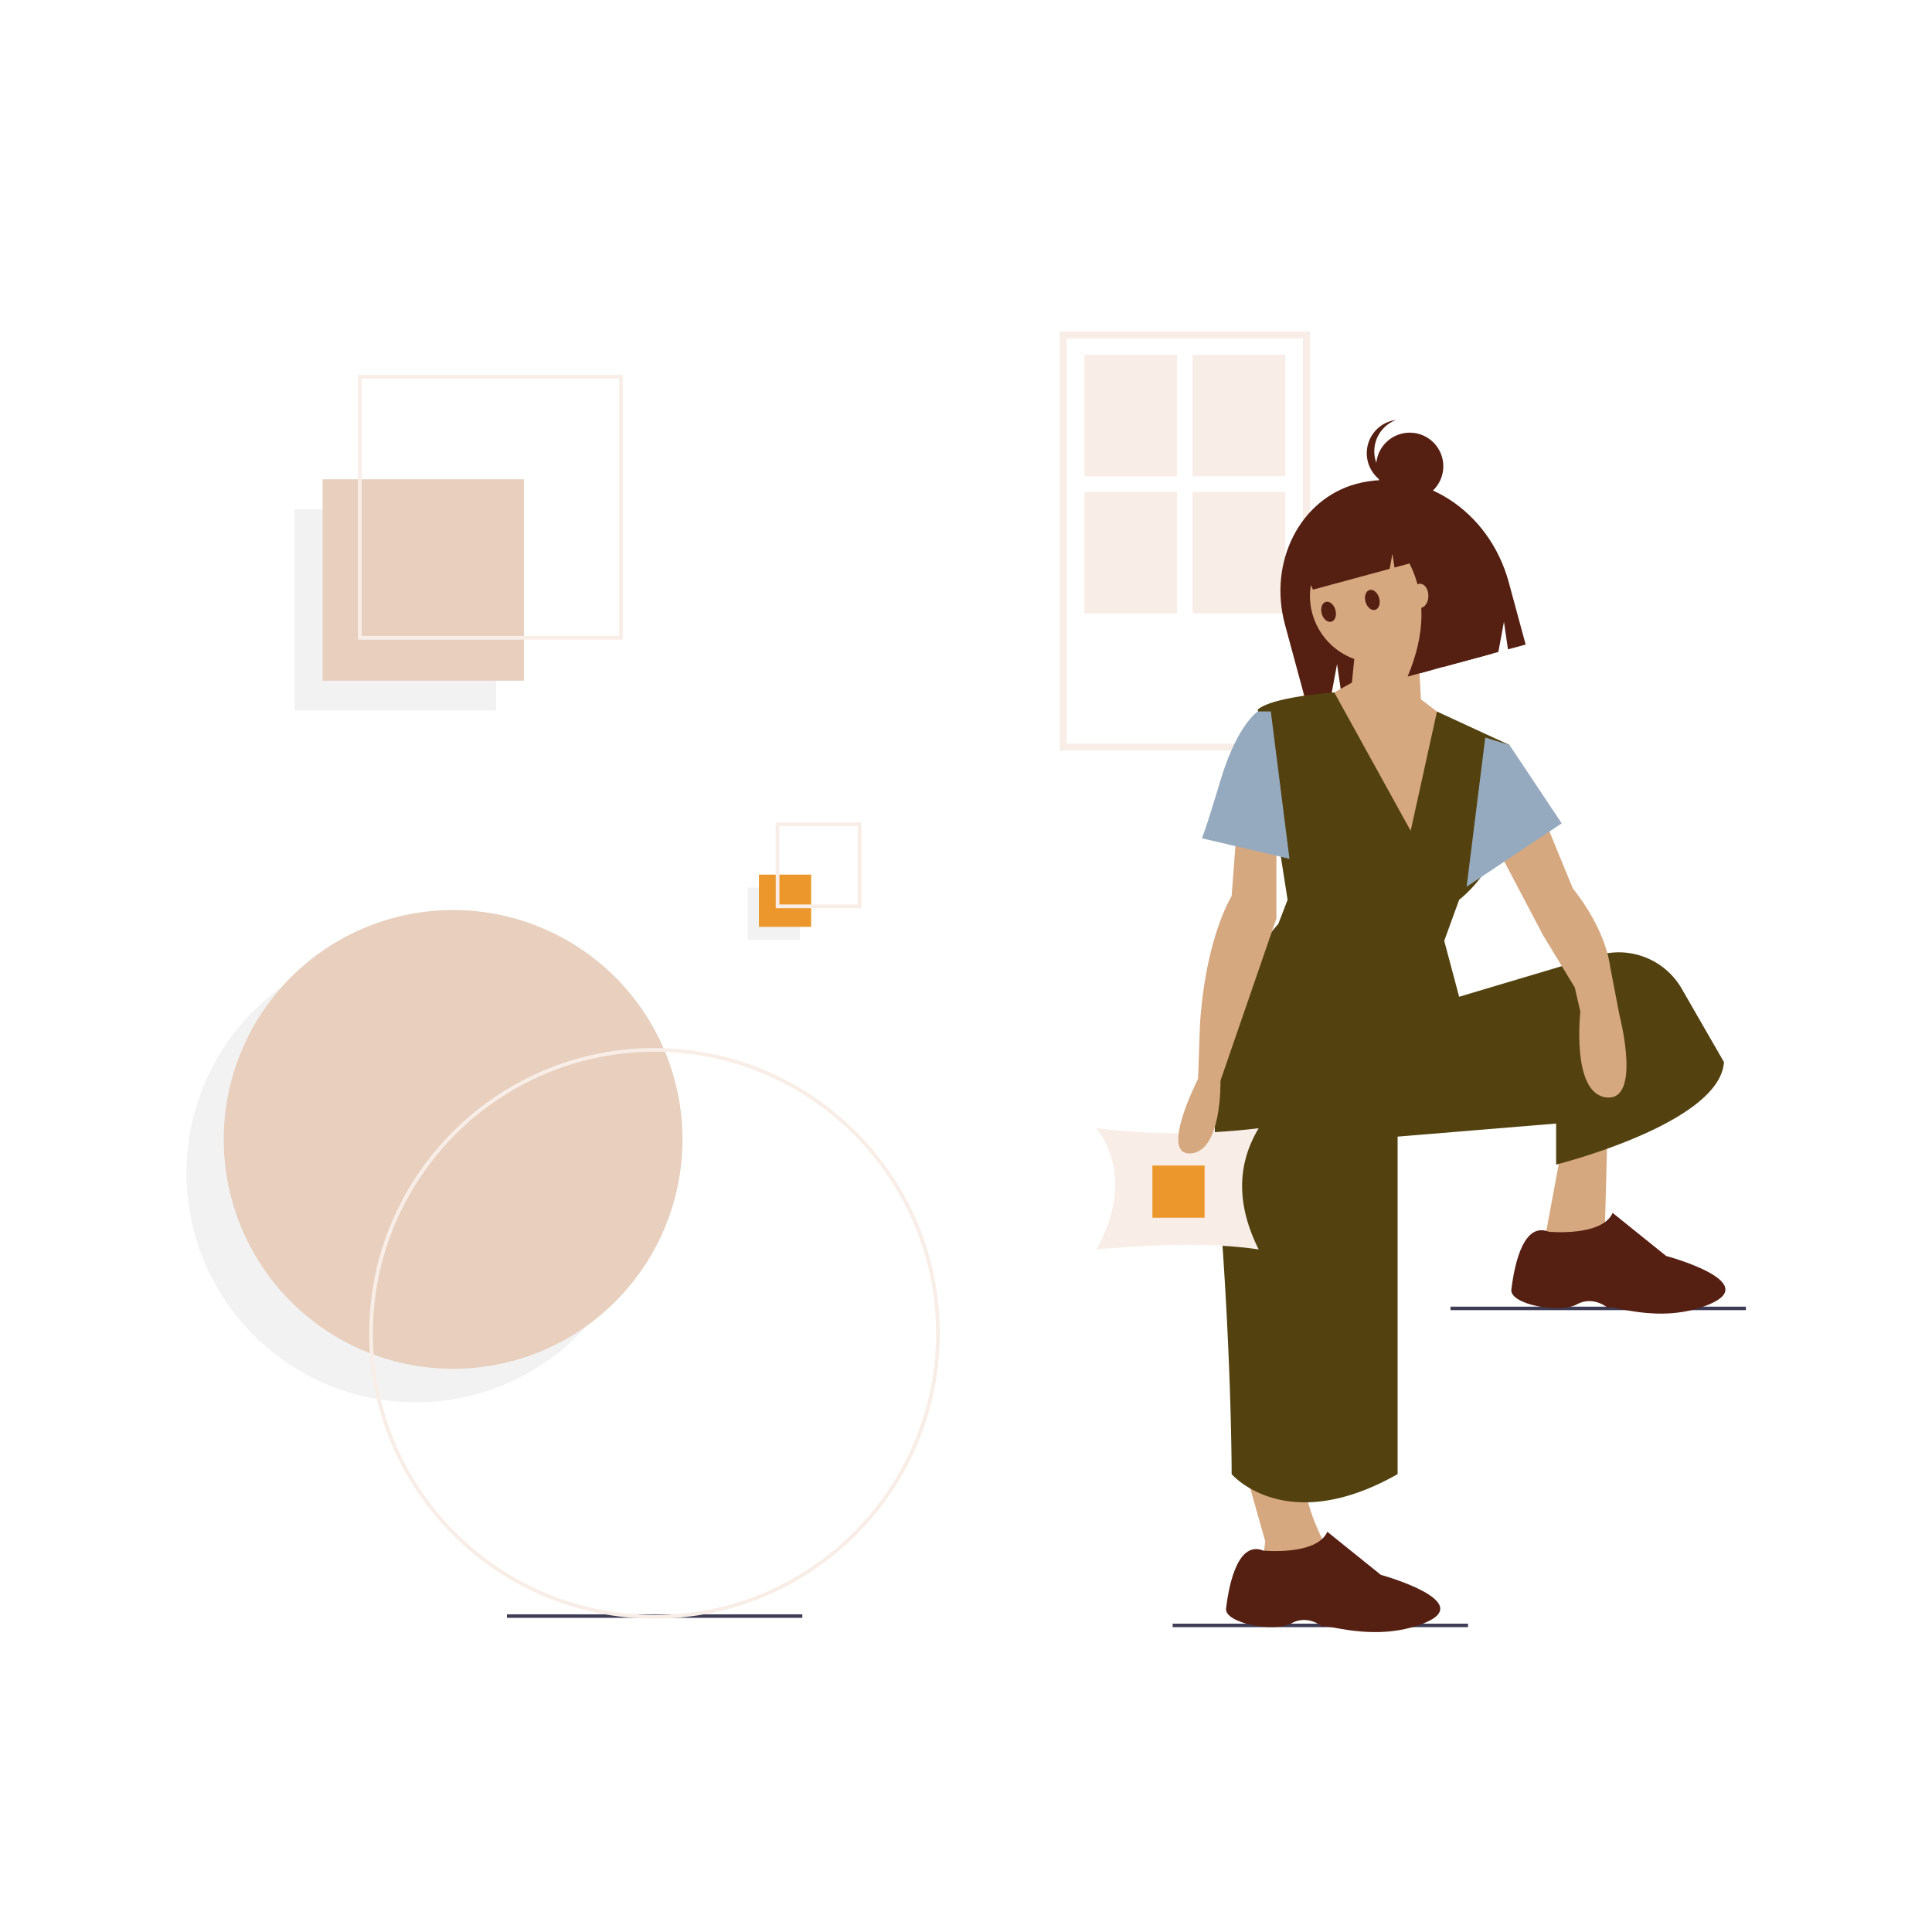 <svg xmlns="http://www.w3.org/2000/svg" xmlns:xlink="http://www.w3.org/1999/xlink" width="1500" height="1500" viewBox="0 0 1500 1500">
  <rect x="0" y="0" width="1500" height="1500" fill="#808080" stroke="none"/>
  <defs>
    <clipPath id="clip-undraw_fitting_pieces_cli3">
      <rect width="1500" height="1500"/>
    </clipPath>
  </defs>
  <g id="undraw_fitting_pieces_cli3" clip-path="url(#clip-undraw_fitting_pieces_cli3)">
    <rect width="1500" height="1500" fill="#fff"/>
    <path id="Path_9017" data-name="Path 9017" d="M477.008,498H405v94.413h72.008Z" transform="translate(436.894 -222.595)" fill="#f8eee7"/>
    <path id="Path_9019" data-name="Path 9019" d="M477.008,498H405v94.413h72.008Z" transform="translate(436.894 -116.132)" fill="#f8eee7"/>
    <path id="Path_9018" data-name="Path 9018" d="M477.008,498H405v94.413h72.008Z" transform="translate(520.896 -222.595)" fill="#f8eee7"/>
    <path id="Path_9020" data-name="Path 9020" d="M477.008,498H405v94.413h72.008Z" transform="translate(520.896 -116.132)" fill="#f8eee7"/>
    <path id="Rectangle_1649" data-name="Rectangle 1649" d="M5.463,5.463v314.5h183.4V5.463H5.463M0,0H194.321V325.43H0Z" transform="translate(822.736 257.348)" fill="#f8eee7"/>
    <path id="Path_8987" data-name="Path 8987" d="M510.079,1103.158A178.079,178.079,0,1,0,332,925.079,178.079,178.079,0,0,0,510.079,1103.158Z" transform="translate(-187.239 -14.375)" fill="#f2f2f2"/>
    <path id="Path_8988" data-name="Path 8988" d="M530.079,1085.158A178.079,178.079,0,1,0,352,907.079,178.079,178.079,0,0,0,530.079,1085.158Z" transform="translate(-178.284 -22.436)" fill="#e8cfbe"/>
    <path id="Path_8989" data-name="Path 8989" d="M546.362,514H390V670.362H546.362Z" transform="translate(-161.268 -118.712)" fill="#f2f2f2"/>
    <path id="Path_8990" data-name="Path 8990" d="M561.362,498H405V654.362H561.362Z" transform="translate(-154.55 -125.877)" fill="#e8cfbe"/>
    <path id="Path_8991" data-name="Path 8991" d="M733.207,1106.68H503.857v2.708h229.35Z" transform="translate(-110.281 146.688)" fill="#3f3d56"/>
    <path id="Path_8992" data-name="Path 8992" d="M629.587,647.587H424V442H629.587Zm-202.691-2.9h199.8V444.9H426.9Z" transform="translate(-146.042 -150.953)" fill="#f8eee7"/>
    <path id="Path_8993" data-name="Path 8993" d="M673.538,717H633v40.538h40.538Z" transform="translate(-52.451 -27.809)" fill="#f2f2f2"/>
    <path id="Path_8994" data-name="Path 8994" d="M679.538,710H639v40.538h40.538Z" transform="translate(-49.765 -30.944)" fill="#eb972c"/>
    <path id="Path_8995" data-name="Path 8995" d="M714.6,748.6H648V682h66.6Zm-63.7-2.9H711.7V684.9H650.9Z" transform="translate(-45.736 -43.482)" fill="#f8eee7"/>
    <path id="Path_8996" data-name="Path 8996" d="M651.513,1246.025c-122.142,0-221.513-99.377-221.513-221.513S529.371,803,651.513,803s221.513,99.371,221.513,221.513S773.655,1246.025,651.513,1246.025Zm0-440.13c-120.546,0-218.617,98.071-218.617,218.617s98.071,218.617,218.617,218.617,218.617-98.074,218.617-218.617S772.059,805.9,651.513,805.9Z" transform="translate(-143.356 10.701)" fill="#f8eee7"/>
    <path id="Path_8997" data-name="Path 8997" d="M1090.207,1111.68H860.857v2.707h229.35Z" transform="translate(49.581 148.926)" fill="#3f3d56"/>
    <path id="Path_8998" data-name="Path 8998" d="M1239.205,941.676H1009.86v2.713h229.345Z" transform="translate(116.303 72.8)" fill="#3f3d56"/>
    <path id="Path_8999" data-name="Path 8999" d="M977.517,501.388h0c-43.7,11.837-68.471,60.745-55.334,109.238l16.69,61.611,18.949-5.132,4.786-25.8,3.441,23.57,121.8-32.994,4.343-23.453,3.127,21.427,13.725-3.715-13.117-48.375C1080.812,521.961,1027.8,487.767,977.517,501.388Z" transform="translate(75.466 -125.699)" fill="#551f11"/>
    <path id="Path_9000" data-name="Path 9000" d="M897.5,1021.5l18.821,66.6-2.9,24.613,55.016-11.582s-23.165-39.091-20.269-59.36Z" transform="translate(65.99 108.544)" fill="#d6a880"/>
    <path id="Path_9001" data-name="Path 9001" d="M1073.978,859.858,1059.5,938.039l47.777-7.239,2.172-81.8Z" transform="translate(138.532 31.3)" fill="#d6a880"/>
    <path id="Path_9002" data-name="Path 9002" d="M986.621,628.741A52.121,52.121,0,1,0,934.5,576.621,52.121,52.121,0,0,0,986.621,628.741Z" transform="translate(82.559 -114.01)" fill="#d6a880"/>
    <path id="Path_9003" data-name="Path 9003" d="M967.06,591.03l-2.9,28.956L941,633.016l60.807,134.645,46.33-111.48-30.4-23.165-2.9-55.016Z" transform="translate(85.469 -90.053)" fill="#d6a880"/>
    <path id="Path_9004" data-name="Path 9004" d="M1035.534,719.718l-59.295-107.4s-47.842,3.158-59.425,13.292L939.98,773.286l-7.239,18.821s-59.36,60.807-47.777,192.557,11.582,234.543,11.582,234.543,41.986,49.225,128.854,0V957.156l123.063-10.135v31.852s127.406-31.852,130.3-79.629l-32.778-56.926a56.354,56.354,0,0,0-64.948-25.9l-107.861,32.148-11.582-43.434,11.582-31.851s30.4-23.165,30.4-53.568,8.687-66.6,8.687-66.6l-56.319-25.984Z" transform="translate(59.704 -74.685)" fill="#534210"/>
    <path id="Path_9005" data-name="Path 9005" d="M1070.731,678.5l23.165,56.464s24.613,28.956,28.956,60.807l7.239,37.643s17.374,66.6-10.135,63.7-20.269-66.6-20.269-66.6l-4.344-18.821-24.613-40.538-36.311-69.031Z" transform="translate(127.301 -45.049)" fill="#d6a880"/>
    <path id="Path_9006" data-name="Path 9006" d="M1071.468,906.021s41.422,4.064,49.674-14.618l41.537,33.44s75.242,20.149,33.3,37.643c-39.091,16.306-78.181-1.1-78.181,2.9,0,0-11.582-10.134-24.613-2.9s-52.121,0-50.673-11.583S1049.751,897.335,1071.468,906.021Z" transform="translate(130.909 50.288)" fill="#551f11"/>
    <path id="Path_9007" data-name="Path 9007" d="M918.468,1077.023s41.429,4.068,49.67-14.623l41.542,33.444s75.532,20.863,33.3,37.643c-39.05,15.52-78.161-.869-78.181,2.9,0,0-11.582-10.135-24.613-2.9s-52.121,0-50.673-11.582S896.751,1068.336,918.468,1077.023Z" transform="translate(62.395 126.859)" fill="#551f11"/>
    <path id="Path_9008" data-name="Path 9008" d="M1032.978,636.5l18.821,5.791,40.538,60.807L1018.5,752.324Z" transform="translate(120.173 -63.857)" fill="#96aabf"/>
    <path id="Path_9009" data-name="Path 9009" d="M1003.837,515.823c-10.715-8.077-24.187-11.383-37.266-7.838l-1.554.42c-29.949,8.113-46.887,41.792-37.831,75.222h0l10.036-2.718L935.5,568.133l5.717,11.692,59.519-16.124,2.16-11.786,1.581,10.774,11.708-3.172q19.221,38.482-1.5,87.784l19.952-5.4,4.314-23.575,3.156,21.549,38.019-10.3-5.516-50.034C1064.869,543.584,1035.725,518.756,1003.837,515.823Z" transform="translate(78.19 -122.038)" fill="#551f11"/>
    <path id="Path_9010" data-name="Path 9010" d="M996.06,525.121A26.06,26.06,0,1,0,970,499.06,26.06,26.06,0,0,0,996.06,525.121Z" transform="translate(98.454 -137.071)" fill="#551f11"/>
    <path id="Path_9011" data-name="Path 9011" d="M996.866,516.6a26.046,26.046,0,0,1-9.169-50.43,26.045,26.045,0,1,0,12.547,50.186,26.349,26.349,0,0,1-3.378.243Z" transform="translate(96.202 -140.131)" fill="#551f11"/>
    <path id="Path_9012" data-name="Path 9012" d="M995.515,572.821c3.6,0,6.515-4.213,6.515-9.411S999.113,554,995.515,554,989,558.213,989,563.411,991.917,572.821,995.515,572.821Z" transform="translate(106.964 -100.8)" fill="#d6a880"/>
    <path id="Path_9013" data-name="Path 9013" d="M945.958,940.107c-35.84-5.335-79.255-4.094-125.958,0q29.207-53.554,0-94.107a522.542,522.542,0,0,0,125.958,0C928.021,875.862,929.6,907.363,945.958,940.107Z" transform="translate(31.286 29.957)" fill="#f8eee7"/>
    <path id="Path_9014" data-name="Path 9014" d="M909.669,681.5l-4.343,57.912s-20.269,31.851-24.612,99.9L879.265,881.3s-30.4,59.36-5.791,57.912,23.165-56.464,23.165-56.464l43.434-125.958V695.978Z" transform="translate(50.925 -43.706)" fill="#d6a880"/>
    <path id="Path_9015" data-name="Path 9015" d="M930.068,622.5H919.934s-15.926,10.135-28.956,53.568S876.5,720.95,876.5,720.95l68.046,15.926Z" transform="translate(56.585 -70.126)" fill="#96aabf"/>
    <path id="Path_9016" data-name="Path 9016" d="M890.538,866H850v40.538h40.538Z" transform="translate(44.72 38.912)" fill="#eb972c"/>
    <ellipse id="Ellipse_1292" data-name="Ellipse 1292" cx="5.5" cy="8" rx="5.5" ry="8" transform="translate(1024.008 468.826) rotate(-16)" fill="#551f11"/>
    <ellipse id="Ellipse_1293" data-name="Ellipse 1293" cx="5.5" cy="8" rx="5.5" ry="8" transform="translate(1057.992 459.619) rotate(-16)" fill="#551f11"/>
  </g>
</svg>
